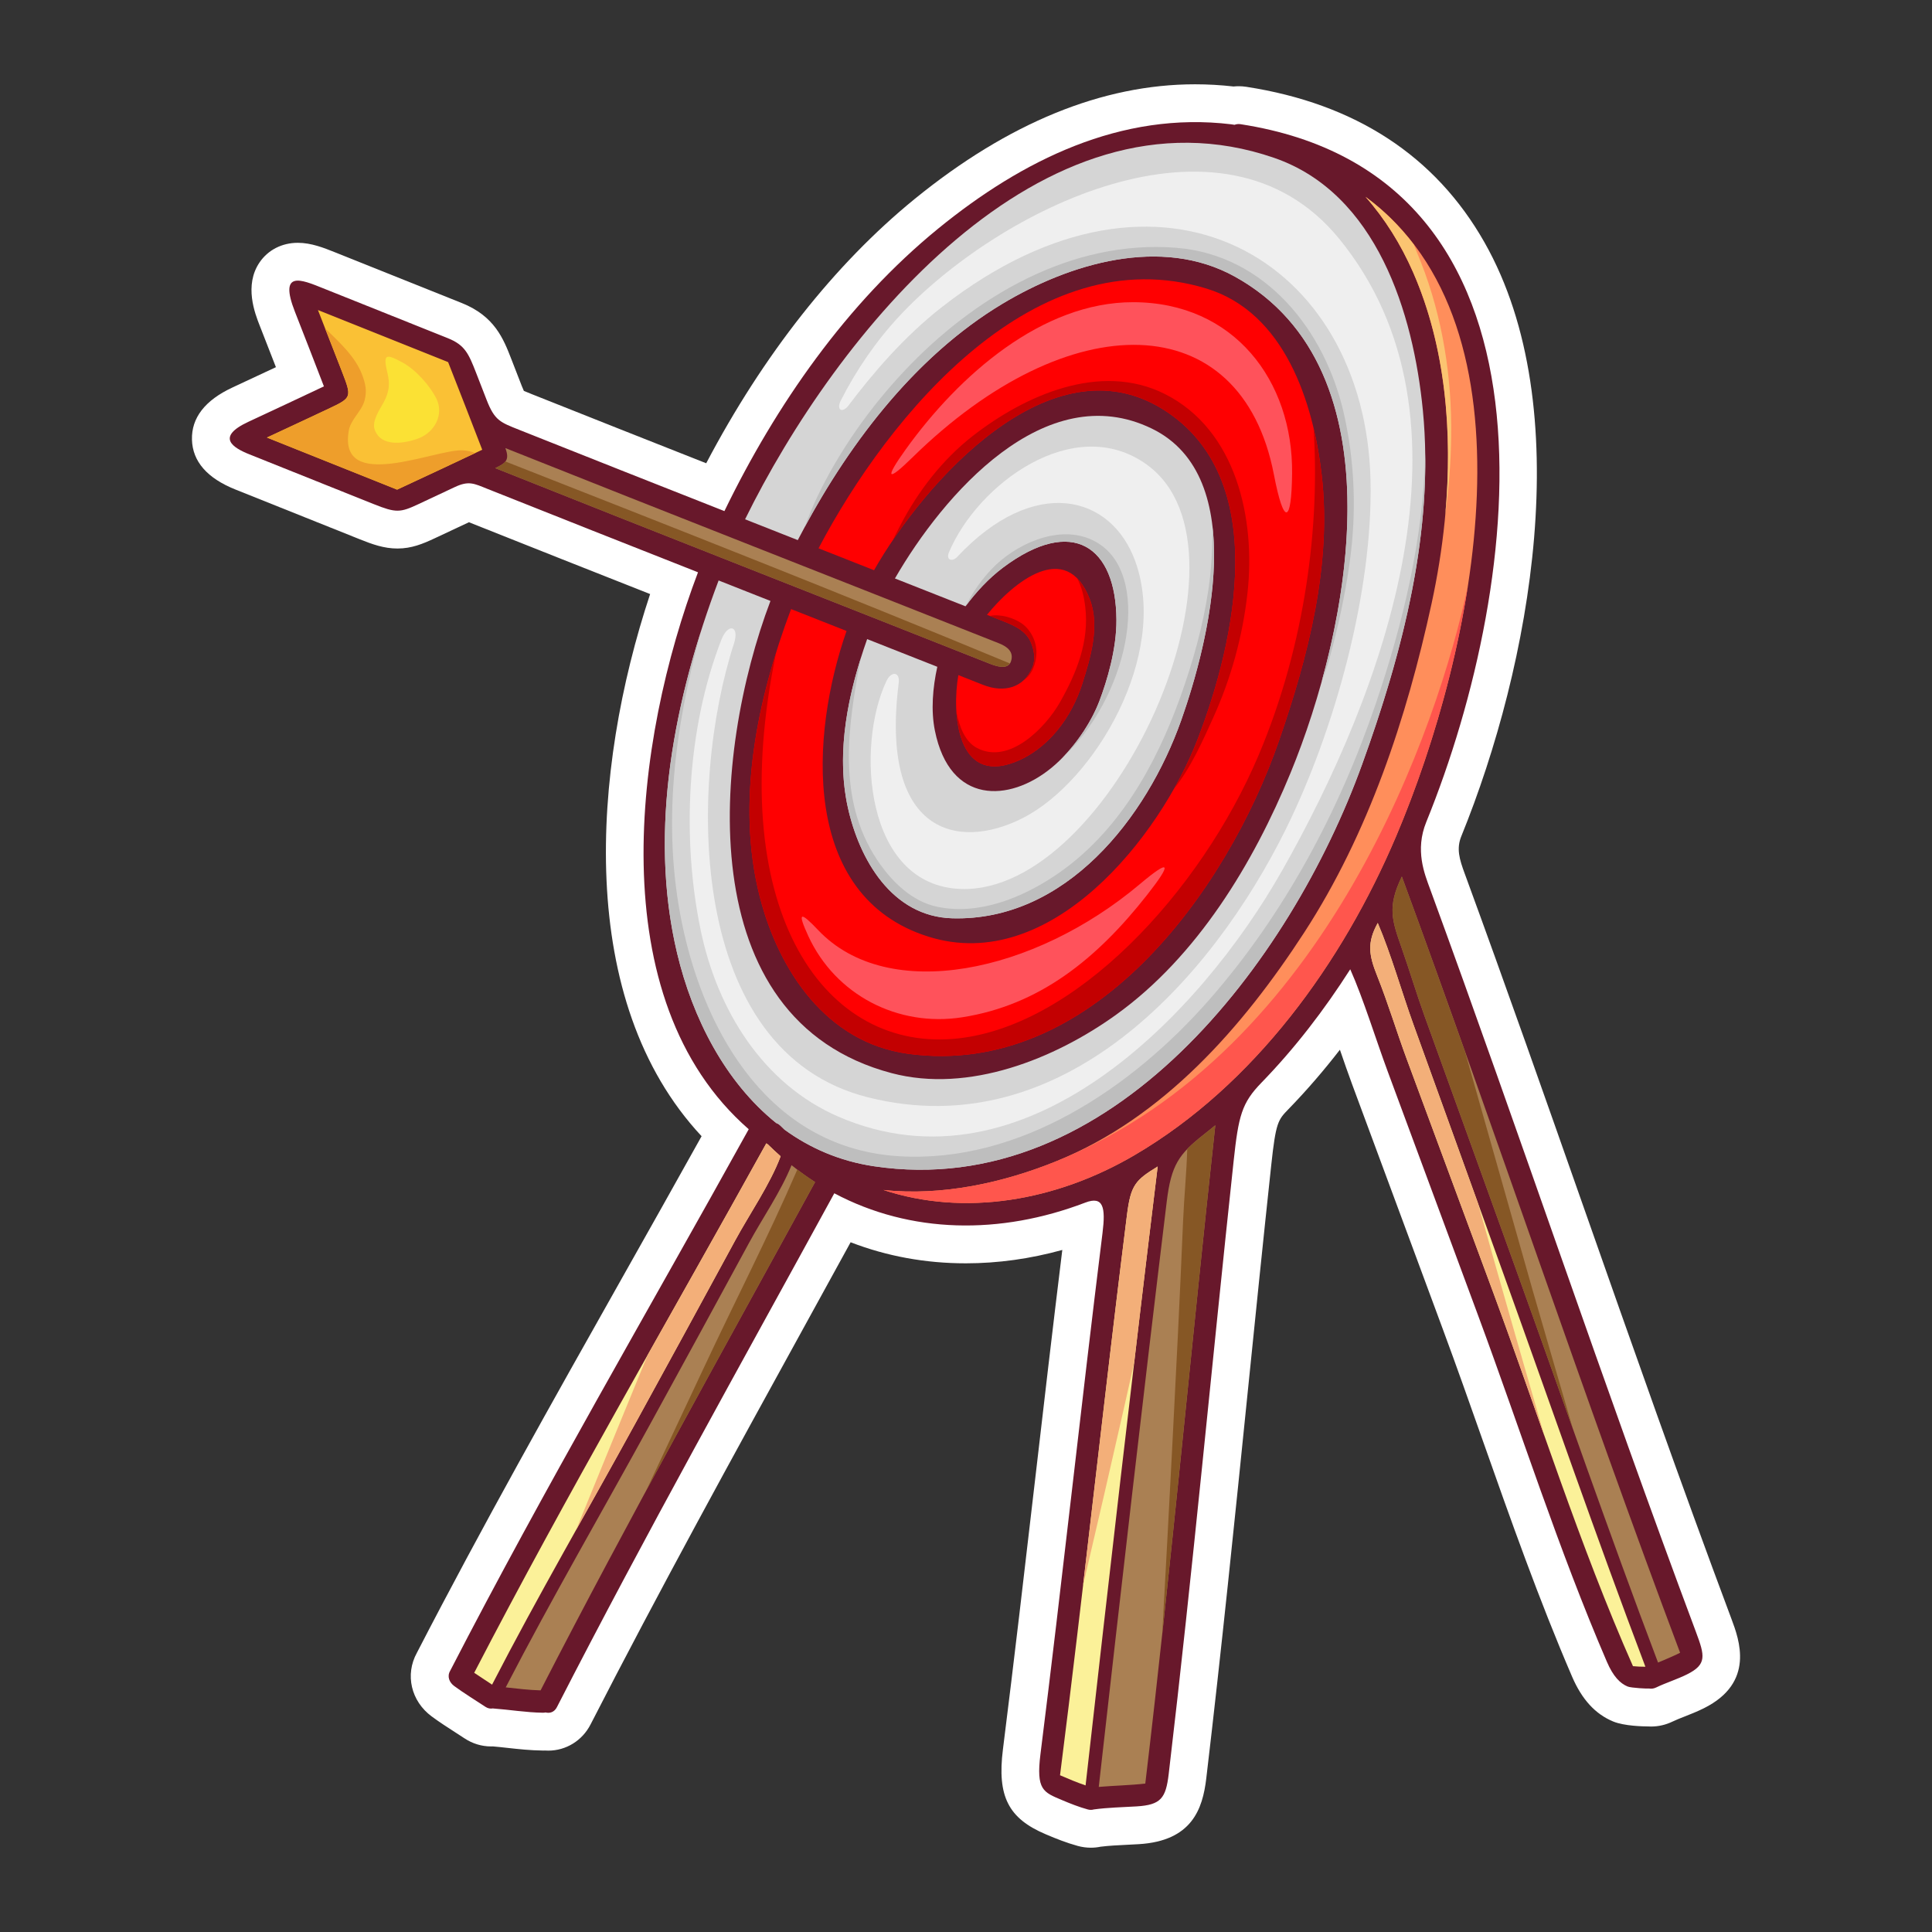 <svg id="Start_Up" height="512" viewBox="0 0 1000 1000" width="512" xmlns="http://www.w3.org/2000/svg"><rect x="0" y="0" width="1000" height="1000" fill="#333333" stroke="none"/><g><path d="m121.894 253.387 64.254 25.712c6.575 2.633 12.584 4.812 19.57 4.812h.002c7.352 0 13.227-2.462 19.094-5.205l17.92-8.408c.213.088 2.217.899 2.217.899 30.49 12.159 61.018 24.231 91.553 36.291-30.301 91.28-38.732 210.618 26.637 280.612-13.732 24.686-27.73 49.531-41.334 73.678-35.527 63.061-72.262 128.266-106.031 193.713-6.219 11.27-3.053 25.021 7.67 32.93 4.018 2.967 8.029 5.549 11.91 8.049 1.674 1.076 3.347 2.152 4.988 3.244 4.164 2.771 8.936 4.236 13.798 4.236.317 0 .636-.008.953-.018 2.534.215 5.069.498 7.603.777 5.744.635 11.682 1.289 18.35 1.375.34 0 .68-.008 1.019-.021.575.041 1.149.061 1.725.061 9.213 0 17.594-5.189 21.875-13.543 35.528-69.332 73.819-138.973 110.849-206.32 7.928-14.424 15.857-28.842 23.764-43.266 18.76 7.242 38.742 10.9 59.629 10.9 16.554 0 33.269-2.318 49.934-6.924-4.882 39.693-9.542 79.84-14.062 118.775-5.32 45.824-10.82 93.211-16.664 139.717-3.052 24.262 2.762 35.771 22.209 43.979l.689.291c4.553 1.93 9.997 4.117 15.863 5.727 2.213.605 4.478.91 6.735.91 1.7 0 3.394-.172 5.058-.516 4.234-.531 8.744-.752 13.502-.984 2.121-.102 4.237-.209 6.346-.336 27.365-1.678 32.971-18.133 34.846-34.01 7.877-66.563 14.77-134.299 21.435-199.807 3.927-38.598 7.987-78.506 12.201-117.703 2.386-22.203 3.519-23.369 8.972-28.979 9.18-9.449 18.055-19.709 26.563-30.697 2.172 6.293 4.297 12.439 6.367 18.016 10.91 29.385 21.792 58.781 32.674 88.18l14.285 38.588c7.061 19.064 14.008 38.754 20.727 57.793 14.229 40.332 28.941 82.037 46.16 122 5.055 11.729 11.988 19.289 21.207 23.117 5.777 2.393 15.734 2.559 18.003 2.564.54.035 1.081.053 1.624.053 3.865 0 7.623-.871 11.154-2.578 1.964-.947 4.072-1.756 6.193-2.59 3.047-1.199 6.501-2.557 9.975-4.285 26.646-13.262 18.293-35.572 14.279-46.291-26.301-70.285-51.641-142.381-76.146-212.102-19.883-56.566-40.441-115.059-61.434-172.363l-.43-1.169c-2.789-7.552-4.422-12.984-1.793-19.442 35.898-88.206 60.585-221.626 12.008-307.345-25.357-44.739-66.844-71.843-123.317-80.557-1.352-.206-2.663-.301-3.935-.301-.891 0-1.777.047-2.658.14-6.598-.754-13.287-1.136-19.903-1.136-47.957 0-96.813 19.988-145.213 59.409-41.299 33.643-78.346 80.676-107.828 136.739-29.881-11.794-59.754-23.608-89.589-35.5l-.882-.351c-1.326-.528-2.885-1.149-3.912-1.604-.248-.523-.601-1.326-1.066-2.522l-5.467-14.067c-4.033-10.354-8.609-22.092-25.576-28.88l-65.591-26.244c-5.779-2.312-12.331-4.934-19.294-4.934-8.193 0-15.402 3.684-19.783 10.105-8.123 11.911-2.402 26.503.043 32.731 2.813 7.173 5.615 14.351 8.402 21.535-7.485 3.513-14.979 7.012-22.466 10.502-14.243 6.622-21.306 15.723-20.991 27.047.311 11.272 7.9 19.952 22.531 25.791z" fill="#fff"/><g><path d="m129.172 235.208c21.418 8.571 42.838 17.142 64.256 25.713 11.596 4.644 13.719 4.43 23.094.048 6.31-2.95 12.615-5.914 18.918-8.878 7.248-3.404 9.953-1.799 16.766.917 36.322 14.486 72.699 28.851 109.078 43.211-32.92 86.803-50.836 220.987 26.256 288.27-51.618 93.254-105.674 185.588-154.528 280.303-1.716 2.924-.454 6.016 2.064 7.875 5.19 3.832 10.749 7.178 16.118 10.746 1.345.895 2.658 1.098 3.846.871 8.635.641 17.271 2.104 25.924 2.219.509.006.975-.049 1.41-.145 2.162.557 4.525-.092 5.865-2.707 45.915-89.602 95.293-177.658 143.59-266.004 39.548 20.99 85.873 21.648 129.91 4.82 9.354-3.57 10.57 2.451 8.93 15.631-11.176 89.877-20.832 179.945-32.125 269.807-2.34 18.615 1.525 19.742 11.106 23.797 4.396 1.863 8.849 3.623 13.389 4.869 1.16.316 2.196.266 3.114-.004 7.354-1.008 14.785-1.125 22.17-1.578 12.592-.771 15.119-4.275 16.595-16.764 12.499-105.605 22.243-211.564 33.613-317.301 2.517-23.418 4.194-30.037 14.396-40.533 17.266-17.773 32.543-37.67 45.954-58.688 6.79 15.209 13.321 36.523 19.376 52.834 15.689 42.248 31.313 84.521 46.967 126.785 21.967 59.311 41.432 120.643 66.506 178.842 3.276 7.604 6.852 11.17 10.719 12.775 1.863.771 10.699 1.186 11.201 1.049 1.111.189 2.33.049 3.576-.553 5.023-2.426 10.777-4.195 15.953-6.771 10.344-5.148 9.268-9.605 4.664-21.896-47.712-127.508-90.797-256.754-137.627-384.595-2.869-7.837-7.939-20.067-1.975-34.726 50.912-125.089 76.32-334.555-96.152-361.165-1.154-.178-2.188-.022-3.107.328-.554-.076-1.084-.195-1.643-.263-57.088-6.924-108.369 18.655-151.611 53.876-47.527 38.713-84.181 91.516-110.773 146.324-35.439-13.981-70.878-27.976-106.266-42.081-9.797-3.908-12.664-4.765-16.859-15.581-1.817-4.682-3.635-9.361-5.455-14.038-3.851-9.876-5.791-14.284-14.607-17.812-21.655-8.664-43.311-17.328-64.963-25.993-10.615-4.24-22.697-9.446-14.159 12.323 5.042 12.857 10.05 25.733 15.007 38.625-12.992 6.154-26.014 12.244-39.045 18.315-17.046 7.926-8.116 13.44.564 16.903z" fill="#68182b"/><path d="m397.486 592.363c2.157 2.115 4.336 4.178 6.564 6.127-5.322 14.332-16.211 30.066-23.58 43.672-17.013 31.412-34.172 62.748-51.334 94.08-24.758 45.201-50.836 89.906-74.438 135.732-3.104-2.018-6.188-4.061-9.258-6.129 47.945-92.543 100.709-182.875 151.207-274.057.271.198.568.376.839.575z" fill="#fbf199"/><path d="m279.801 874.932c-6.02-.162-12.033-.9-18.043-1.547 23.854-46.139 50.086-91.197 75.031-136.736 17.029-31.088 34.043-62.188 50.923-93.355 6.937-12.807 16.361-26.328 21.987-40.197 3.971 3.15 8.025 6.086 12.186 8.746-47.773 87.386-96.592 174.495-142.084 263.089z" fill="#aa8053"/><path d="m548.671 918.867c12.281-96.57 22.52-193.393 34.643-289.98 1.956-15.629 4.42-18.074 15.898-25.104-13.049 106.695-25.279 213.527-37.316 320.342-4.473-1.521-8.877-3.377-13.225-5.258z" fill="#fbf199"/><path d="m592.8 923.178c-7.959.895-16.057 1.039-24.085 1.727 11.378-100.99 22.925-202 35.176-302.896 2.303-18.971 6.202-24.613 19.403-34.947 1.937-1.516 3.853-3.059 5.748-4.623-12.432 113.524-22.726 227.338-36.242 340.739z" fill="#aa8053"/><path d="m728.122 548.154c-5.195-13.996-9.645-28.898-15.288-43.016-4.317-10.792-5.341-17.25.292-27.407 6.889 16.078 12.512 36.092 18.436 52.442 15.617 43.105 31.154 86.244 46.699 129.381 24.398 67.707 47.893 135.842 73.398 203.148-2.158-.002-4.306-.082-6.443-.299-27.662-62.535-48.469-128.996-72.196-193.061-14.96-40.397-29.901-80.803-44.898-121.188z" fill="#fbf199"/><path d="m869.618 855.465c-2.24 1.16-5.08 2.348-7.077 3.232-1.437.635-2.894 1.229-4.349 1.832-25.455-67.199-48.913-135.215-73.271-202.813-15.844-43.969-31.688-87.941-47.605-131.885-4.105-11.332-7.686-23.412-11.822-35.181-5.084-14.45-7.463-21.345.096-36.938 49.128 133.497 93.98 268.597 144.028 401.753z" fill="#aa8053"/><path d="m722.627 432.851c-27.778 65.483-73.372 128.766-135.484 165.104-40.8 23.869-88.012 31.744-129.907 17.973 30.318 3.277 62.148-3.723 89.843-15.004 55.172-22.477 96.215-69.363 127.955-118.22 33.273-51.22 53.068-111.05 65.96-170.365 11.97-55.065 13.44-118.925-9.608-171.485-6.303-14.373-14.564-27.636-24.621-38.998 91.503 67.124 56.926 234.192 15.862 330.995z" fill="#ff8e5b"/><path d="m659.528 81.715c53.138 18.354 72.05 80.545 76.94 130.646 6.064 62.14-10.49 125.312-31.457 183.313-36.748 101.65-129.698 226.333-252.679 207.972-17.688-2.643-33.068-9.357-46.234-18.92-.697-.678-1.408-1.328-2.096-2.021-.709-.715-1.471-1.168-2.247-1.432-26.388-21.244-43.257-54.182-51.282-87.886-15.18-63.765-1.312-132.673 21.479-192.941 8.945 3.527 17.886 7.071 26.831 10.598-29.826 78.724-42.269 216.714 62.782 244.423 39.837 10.506 84.349-7.373 116.197-30.297 41.918-30.167 70.919-78.21 90.23-125.145 30.273-73.567 57.883-208.705-28.771-256.817-38.207-21.212-85.703-6.788-120.396 14.043-46.303 27.805-81.36 74.943-105.9 122.307-9.096-3.584-18.185-7.184-27.278-10.771 46.589-94.842 153.163-228.766 273.881-187.072z" fill="#d5d5d5"/><path d="m508.892 354.505c10.387 4.115 20.943 1.826 25.479-9.106 1.806-4.356.832-9.323-1.041-13.432-2.44-5.356-8.001-8.03-13.134-10.065-3.111-1.232-6.223-2.453-9.332-3.683 13.143-16.274 40.914-39.693 53.148-8.206 5.418 13.936.452 30.423-3.822 43.881-5.537 17.434-17.735 33.979-35.129 40.64-29.753 11.395-32.472-25.274-29.023-45.102 4.284 1.693 8.571 3.378 12.854 5.073z" fill="#ff0001"/><path d="m544.013 397.608c11.576-9.434 20.684-23.397 24.93-34.501 4.137-10.83 9.01-27.198 8.922-42.279-.218-37.891-22.648-54.031-58.701-27.036-7.454 5.581-14.092 12.838-19.425 20.036-12.17-4.814-24.346-9.613-36.521-14.417 24.86-43.098 77.67-104.495 132.997-77.556 51.247 24.951 29.35 110.91 15.201 150.9-17.951 50.737-59.945 104.179-118.517 102.553-31.297-.87-48.127-30.557-54.049-57.352-6.362-28.779.275-59.721 9.988-87.156 12.104 4.776 24.211 9.55 36.311 14.333-2.388 10.854-3.354 22.592-1.252 33.028 7.747 38.464 38.501 37.07 60.116 19.447z" fill="#d5d5d5"/><path d="m480.498 484.8c63.332 19.901 119.912-51.803 139.341-102.056 19.594-50.686 38.451-135.555-17.814-170.831-58.603-36.743-124.208 38.594-149.621 83.229-9.578-3.777-19.152-7.566-28.729-11.342 36.595-69.55 112.387-161.162 200.608-134.504 40.669 12.291 55.535 59.034 59.832 96.551 5.324 46.502-6.949 93.722-22.033 137.344-27.172 78.595-97.33 175.076-191.96 162.263-42.328-5.732-67.094-43.047-76.879-81.336-12.523-49.014-1.277-102.496 16.215-148.861 9.572 3.773 19.141 7.558 28.713 11.333-18.748 53.614-24.058 137.351 42.327 158.21z" fill="#ff0001"/><path d="m517.133 333.006c4.376 1.731 7.769 4.513 6.137 9.329-1.638 4.83-8.232 2.289-11.315 1.066-85.195-33.743-170.525-67.152-255.636-101.103 5.355-2.538 7.639-4.083 5.246-10.373 85.089 33.948 170.405 67.328 255.568 101.081z" fill="#aa8053"/><path d="m249.601 232.783c-14.662 6.946-29.359 13.812-44.067 20.652-22.462-8.988-44.921-17.974-67.379-26.962 10.612-4.938 21.224-9.876 31.808-14.87 12.273-5.795 12.224-5.854 6.895-19.638-4.063-10.508-8.182-20.998-12.296-31.49 22.462 8.985 44.924 17.976 67.386 26.962 5.929 15.097 11.833 30.204 17.653 45.346z" fill="#fac135"/><path d="m380.47 642.162c7.369-13.605 18.258-29.34 23.58-43.672-2.229-1.949-4.407-4.012-6.564-6.127-.271-.199-.568-.377-.838-.574-20.252 36.564-40.861 72.998-61.382 109.488-12.379 30.221-24.821 60.416-37.114 90.67 10.377-18.559 20.789-37.092 30.984-55.705 17.163-31.332 34.322-62.668 51.334-94.08z" fill="#f3af79"/><path d="m765.031 622.898c-11.143-30.914-22.277-61.83-33.469-92.725-5.924-16.35-11.547-36.364-18.436-52.442-5.633 10.157-4.609 16.615-.292 27.407 5.644 14.117 10.093 29.02 15.288 43.016 14.997 40.385 29.938 80.791 44.897 121.189 9.056 24.449 17.69 49.25 26.438 74.045-11.639-40.117-23.208-80.257-34.426-120.49z" fill="#f3af79"/><path d="m560.568 820.711c7.338-31.307 14.563-62.643 21.671-94.004 1.628-7.186 3.218-14.379 4.831-21.568 3.986-33.795 8.012-67.582 12.143-101.355-11.479 7.029-13.942 9.475-15.898 25.104-8.021 63.885-15.241 127.872-22.747 191.823z" fill="#f3af79"/><path d="m458.893 352.365c-15.993 33.339-11.552 106.105 38.515 107.765 77.9 2.577 158.173-175.076 96.097-219.71-37.477-26.948-87.539 10.081-102.355 45.538-1.639 3.924 1.709 5.046 4.34 2.242 39.655-42.298 79.755-32.372 92.207 2.543 17.258 48.411-20.974 113.503-58.052 132.545-34.038 17.479-74.287 7.868-64.473-69.778.74-5.854-3.815-6.283-6.279-1.145z" fill="#efefef"/><g fill="#bebebe"><path d="m468.011 192.105c-17.938 19.094-33.431 41.056-44.801 64.653-2.535 5.265-4.732 10.675-6.748 16.152 24.331-45.088 58.225-89.157 102.361-115.66 34.693-20.831 82.189-35.255 120.396-14.043 70.309 39.037 65.393 135.365 44.865 209.614 1.457-3.765 2.826-7.565 3.912-11.491 4.626-16.748 8.328-33.676 10.691-50.894 3.486-25.424 2.561-51.313-3.088-76.347-9.713-43.035-40.539-82.104-86.699-85.829-54.434-4.393-104.871 25.507-140.889 63.845z"/><path d="m737.704 235.295c-1.043 43.682-11.531 87.385-25.45 128.47-18.925 55.857-47.499 109.472-86.522 153.899-39.697 45.197-97.643 84.496-160.18 80.813-65.874-3.879-100.382-61.922-112.491-120.258-10.648-51.306-3.746-101.766 9.711-151.29-16.965 53.493-25.297 111.853-12.299 166.459 8.025 33.705 24.895 66.642 51.282 87.886.776.264 1.538.717 2.247 1.432.688.693 1.398 1.344 2.096 2.021 13.166 9.563 28.547 16.277 46.234 18.92 122.981 18.361 215.931-106.322 252.679-207.972 18.393-50.877 33.379-105.733 32.693-160.38z"/><path d="m438.849 417.957c5.922 26.795 22.752 56.481 54.049 57.352 58.572 1.626 100.566-51.815 118.517-102.553 8.58-24.256 19.984-65.409 16.217-99.618-.111 10.688-.53 21.284-2.165 32.149-2.835 18.844-8.021 37.323-14.443 55.238-12.853 35.862-32.403 70.774-64.581 92.438-17.576 11.832-39.762 20.803-61.164 16.429-13.414-2.741-24.041-13.425-31.311-24.383-20.933-31.558-15.068-69.364-8.435-104.309-7.795 24.846-12.293 51.891-6.684 77.257z"/><path d="m519.163 293.792c36.053-26.995 58.483-10.854 58.701 27.036.088 15.081-4.785 31.449-8.922 42.279-3.609 9.439-10.754 20.921-19.919 29.952 34.733-31.464 47.109-92.195 20.87-110.887-15.836-11.279-37.533-3.969-51.799 7.859-6.498 5.388-13.434 13.998-18.157 23.541 5.303-7.114 11.86-14.264 19.226-19.78z"/></g><path d="m373.332 331.256c-17.942 46.203-20.52 102.929-10.627 150.364 8.596 41.229 32.236 79.499 71.271 96.368 96.456 41.689 186.892-52.121 229.496-127.134 52.387-92.235 105.754-234.169 29.66-327.293-60.773-74.377-177.166-14.138-227.546 39.968-12.158 13.056-22.373 27.946-30.42 43.842-2.359 4.659.708 6.877 4.102 2.397 12.186-16.089 28.231-35.216 48.508-51.02 113.827-88.724 219.06-23.884 221.609 89.991 1.297 57.743-18.682 129.586-43.885 180.521-38.482 77.767-115.725 163.958-216.23 138.718-93.861-23.574-93.228-161.378-69.313-235.072 2.888-8.944-3.088-10.781-6.625-1.65z" fill="#efefef"/><path d="m205.534 253.435c13.499-6.278 26.983-12.591 40.444-18.954-1.936-.771-4.102-1.282-6.551-1.398-14.105-.67-64.509 22.338-58.902-10.171 1.025-5.952 6.754-10.016 8.211-15.776 1.222-4.821.512-8.3-1.232-12.991-3.6-9.693-11.951-17.022-19.275-24.276 2.885 7.362 5.777 14.725 8.629 22.098 5.329 13.784 5.379 13.843-6.895 19.638-10.584 4.994-21.195 9.933-31.808 14.87 22.458 8.986 44.917 17.972 67.379 26.96z" fill="#ee9e2b"/><path d="m225.752 206.062c-3.027-5.925-10.035-14.409-17.48-18.477-9.27-5.064-9.949-3.999-7.597 6.13 1.058 4.551.962 8.868-1.97 14.319-1.967 3.656-6.373 9.804-4.763 14.344 3.245 9.159 15.239 7.264 22.554 4.569 8.42-3.098 13.568-12.441 9.256-20.885z" fill="#fbe134"/><path d="m462.039 279.733c29.928-44.238 87.729-100.585 139.986-67.819 56.266 35.276 37.408 120.146 17.814 170.831-3.129 8.093-7.234 16.741-12.162 25.475 8.752-10.82 14.959-25.041 20.148-36.451 9.34-20.53 15.377-42.411 17.871-64.806 4.254-38.212-5.643-84.415-42.847-103.062-33.39-16.736-72.402.752-99.323 21.721-15.671 12.205-28.324 28.609-37.443 46.169-1.263 2.433-2.65 5.116-4.044 7.942z" fill="#c30001"/><path d="m662.081 383.192c15.084-43.622 27.357-90.842 22.033-137.344-.895-7.813-2.283-16.021-4.232-24.236 3.314 48.882-3.771 111.151-28.528 169.504-29.858 70.37-95.301 141.693-158.321 146.634-68.396 5.355-118.432-69.208-91.31-199.993-12.696 40.683-19.024 85.099-8.481 126.361 9.785 38.29 34.551 75.604 76.879 81.336 94.63 12.814 164.788-83.667 191.96-162.262z" fill="#c30001"/><path d="m533.33 331.967c1.873 4.108 2.847 9.075 1.041 13.432-1.174 2.831-2.767 5.057-4.642 6.768 4.612-2.914 6.609-9.041 6.727-14.188.13-5.79-2.838-11.972-7.605-15.291-4.162-2.898-11.023-5.013-16.539-3.897 2.627 1.037 5.256 2.071 7.885 3.112 5.132 2.034 10.693 4.708 13.133 10.064z" fill="#c30001"/><path d="m525.062 394.534c17.394-6.66 29.592-23.206 35.129-40.64 4.274-13.458 9.24-29.945 3.822-43.881-1.844-4.747-4.047-8.228-6.494-10.692 2.413 4.437 3.592 9.67 4.205 14.783 2.141 17.822-4.455 34.164-13.071 49.355-7.466 13.162-26.348 32.638-43.103 23.618-6.015-3.238-8.956-10.742-10.509-18.666 1.135 17.479 8.51 34.36 30.021 26.123z" fill="#c30001"/><path d="m472.174 236.862c81.152-79.661 170.335-78.764 187.187 8.738 5.206 27.027 9.146 25.396 9.424-.51.516-47.872-29.949-88.584-82.23-88.674-47.154-.081-90.203 37.784-117.787 76.236-11.102 15.478-9.497 16.882 3.406 4.21z" fill="#ff525b"/><path d="m418.363 484.469c14.037 30.503 46.365 47.324 79.814 42.052 39.748-6.262 69.443-30.022 95.637-63.413 12.779-16.291 12.298-19.075-3.755-5.55-54.717 46.115-130.326 62.085-166.572 23.874-9.374-9.877-10.914-9.553-5.124 3.037z" fill="#ff525b"/><path d="m457.236 615.928c41.895 13.771 89.107 5.896 129.907-17.973 62.112-36.338 107.706-99.621 135.484-165.104 15.378-36.255 29.847-82.368 37.124-129.396-15.246 71.586-72.295 240.28-212.672 297.469-27.695 11.281-59.525 18.281-89.843 15.004z" fill="#ff564d"/><path d="m731.386 140.853c16.879 38.486 20.572 83.025 16.662 125.739 1.826-13.499 2.91-27.112 3.086-40.884.389-30.368-4.445-61.363-15.551-89.683-1.211-3.095-2.496-6.281-3.822-9.487-7.027-9.204-15.257-17.54-24.996-24.684 10.057 11.363 18.318 24.626 24.621 38.999z" fill="#fbc471"/><path d="m737.316 525.832c15.918 43.943 31.762 87.916 47.605 131.885 9.813 27.225 19.485 54.516 29.193 81.795-7.002-23.938-13.955-47.893-20.871-71.857-11.708-41.17-23.297-82.373-35.016-123.521-10.742-30.193-21.574-60.349-32.639-90.42-7.559 15.594-5.18 22.488-.096 36.938 4.138 11.768 7.718 23.848 11.824 35.18z" fill="#865725"/><path d="m522.679 343.393c-86.572-35.95-173.912-70.287-261.113-104.543-1.005 1.307-2.781 2.28-5.248 3.449 85.111 33.95 170.441 67.359 255.636 101.103 2.809 1.113 8.489 3.258 10.725-.009z" fill="#865725"/><path d="m629.042 582.438c-1.896 1.564-3.812 3.107-5.748 4.623-3.555 2.783-6.42 5.229-8.775 7.684-.369 12.447-1.643 25.047-2.148 37.063-1.644 39.135-3.606 78.26-5.637 117.377-1.674 32.182-3.385 64.361-5.161 96.541 9.522-87.722 17.866-175.591 27.469-263.288z" fill="#865725"/><path d="m421.885 611.842c-3.125-1.998-6.174-4.195-9.189-6.48-15.002 34.758-32.574 68.756-48.509 102.828-9.917 21.201-19.883 42.383-29.84 63.566 28.911-53.467 58.413-106.641 87.538-159.914z" fill="#865725"/></g></g></svg>